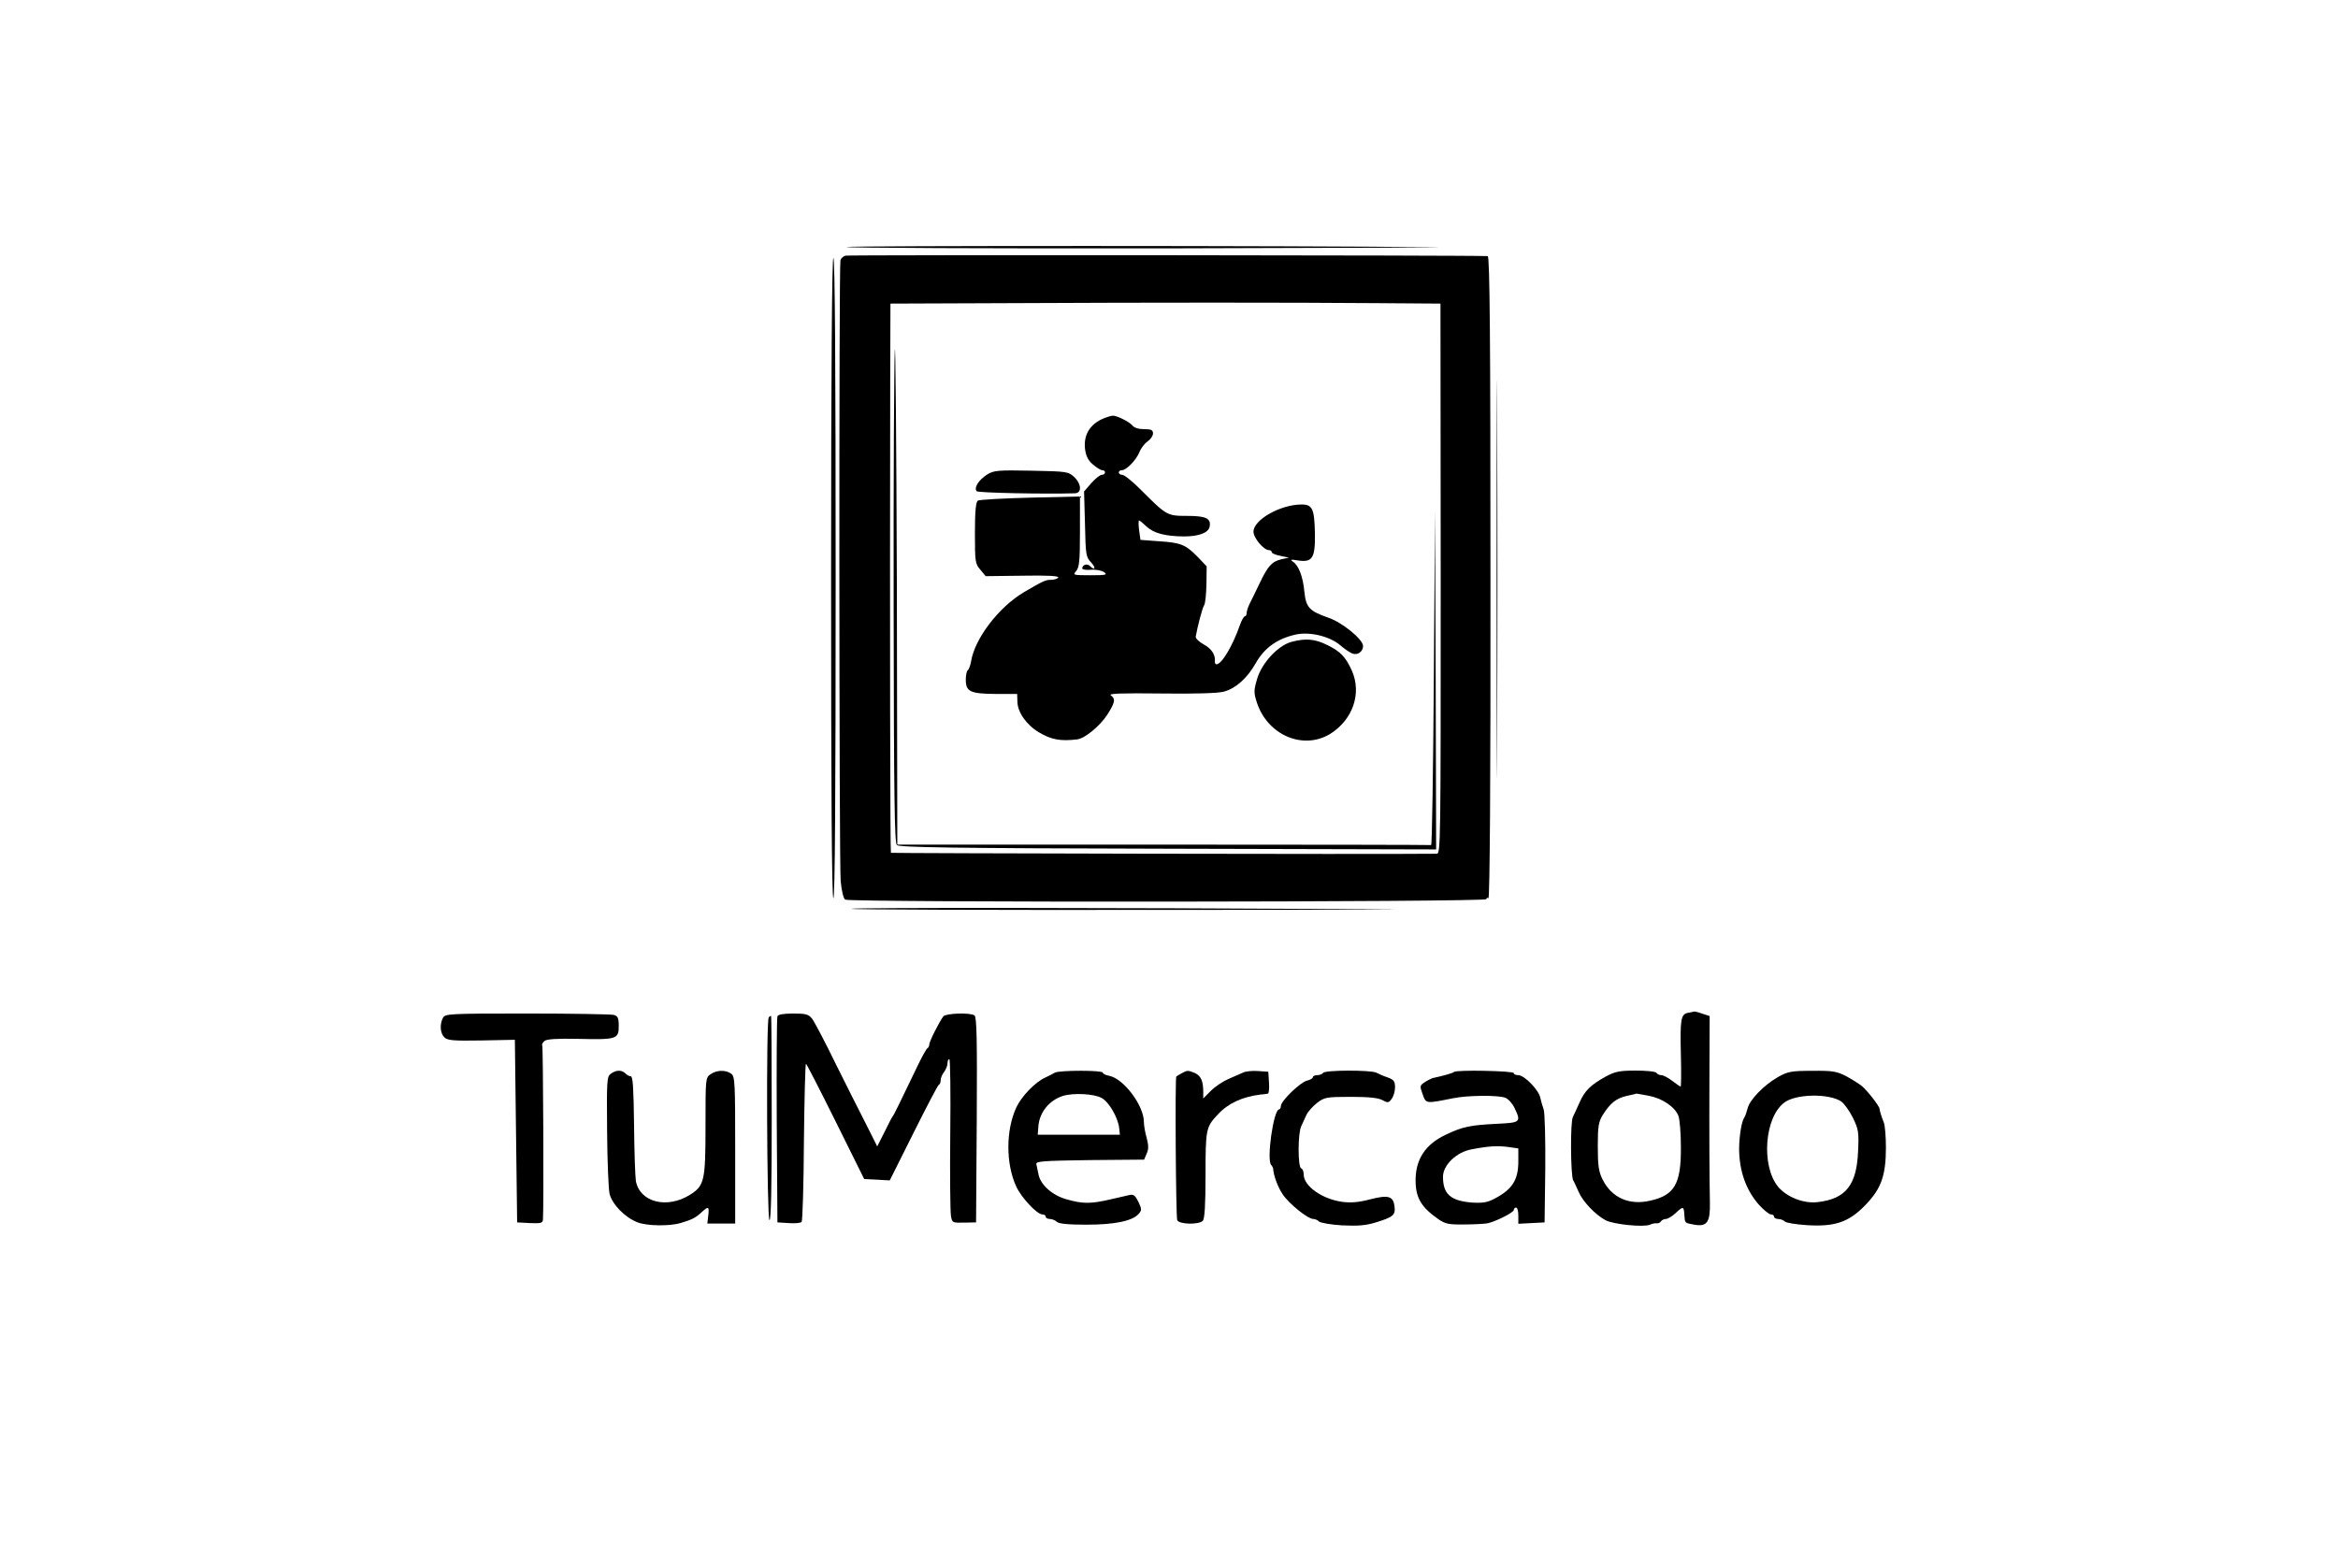 <?xml version="1.0" standalone="no"?>
<!DOCTYPE svg PUBLIC "-//W3C//DTD SVG 20010904//EN"
 "http://www.w3.org/TR/2001/REC-SVG-20010904/DTD/svg10.dtd">
<svg version="1.0" xmlns="http://www.w3.org/2000/svg"
 width="1024pt" height="687pt" viewBox="0 0 1024 687"
 preserveAspectRatio="xMidYMid meet">
<g transform="translate(0,687) scale(0.1,-0.1)"
fill="#000000" stroke="none">
<path d="M3707 5788 c-7 -4 623 -7 1398 -6 776 2 1304 4 1175 5 -590 7 -2563
7 -2573 1z"/>
<path d="M3703 5750 c-10 -3 -20 -12 -22 -20 -7 -26 -6 -2641 1 -2719 4 -44
12 -77 20 -82 20 -13 2808 -11 2808 2 0 5 4 8 9 4 6 -3 10 521 9 1403 0 1038
-3 1409 -12 1410 -43 4 -2799 6 -2813 2z m2329 -208 l277 -2 1 -1205 c0 -1147
0 -1205 -17 -1205 -265 -3 -2388 2 -2391 4 -3 4 -5 945 -3 2073 l1 333 528 2
c617 3 1215 3 1604 0z"/>
<path d="M3919 5335 c-3 -60 -6 -570 -5 -1132 1 -824 4 -1025 14 -1035 10 -10
240 -14 1187 -16 l1175 -3 -2 743 -3 743 -5 -735 c-3 -404 -8 -734 -12 -732
-5 1 -532 2 -1173 2 l-1165 0 -2 1138 c-2 625 -6 1088 -9 1027z"/>
<path d="M4850 5043 c-70 -22 -105 -72 -98 -138 4 -32 13 -51 34 -69 16 -14
35 -26 42 -26 17 0 15 -20 -2 -20 -8 0 -28 -16 -46 -36 l-32 -37 4 -143 c3
-135 4 -144 27 -168 23 -25 17 -38 -6 -15 -12 12 -33 4 -33 -11 0 -5 17 -8 38
-6 20 2 46 -3 57 -10 17 -12 10 -14 -59 -14 -76 0 -78 1 -63 18 14 16 17 43
17 173 l0 154 -217 -5 c-120 -3 -224 -9 -230 -13 -9 -6 -13 -46 -13 -142 0
-126 1 -135 24 -161 l23 -28 162 2 c109 2 160 -1 156 -8 -3 -5 -17 -10 -31
-10 -25 0 -35 -5 -119 -54 -110 -65 -216 -203 -232 -304 -3 -18 -10 -35 -14
-38 -5 -3 -9 -21 -9 -41 0 -53 19 -62 130 -63 l95 0 1 -34 c1 -46 39 -101 94
-134 54 -32 94 -40 168 -31 33 4 99 58 131 107 35 55 38 70 16 86 -11 8 45 10
219 8 148 -2 250 1 276 8 52 14 102 58 140 125 38 67 94 107 174 125 61 14
148 -7 194 -45 20 -17 45 -35 56 -38 22 -9 46 9 46 33 0 29 -92 104 -152 124
-83 29 -98 45 -105 113 -6 66 -25 117 -51 133 -13 9 -8 10 22 5 64 -10 77 10
75 119 -2 107 -11 126 -58 126 -93 0 -211 -67 -211 -119 0 -28 45 -81 68 -81
7 0 12 -4 12 -9 0 -5 17 -12 38 -16 l37 -8 -33 -7 c-41 -10 -59 -29 -95 -105
-16 -33 -35 -73 -43 -88 -8 -16 -14 -35 -14 -43 0 -8 -4 -14 -8 -14 -4 0 -14
-17 -21 -37 -32 -92 -80 -173 -103 -173 -5 0 -8 6 -7 13 3 28 -15 56 -49 74
-20 11 -36 26 -35 34 8 45 29 126 37 138 5 7 9 48 10 92 l1 78 -40 42 c-52 53
-73 62 -170 68 l-80 6 -6 43 c-3 23 -3 42 0 42 3 0 17 -12 32 -26 32 -30 81
-43 164 -44 66 0 108 16 113 43 7 36 -16 47 -98 47 -89 0 -90 1 -207 118 -34
34 -69 62 -78 62 -8 0 -15 5 -15 10 0 6 6 10 13 10 20 0 62 43 77 78 7 19 24
40 37 49 12 8 23 24 23 34 0 15 -7 19 -39 19 -24 0 -44 6 -52 17 -14 16 -70
44 -86 42 -4 0 -15 -3 -23 -6z"/>
<path d="M4323 4791 c-37 -24 -59 -59 -45 -73 7 -7 296 -13 430 -9 31 1 29 41
-4 72 -25 23 -32 24 -187 27 -148 3 -165 1 -194 -17z"/>
<path d="M5656 4058 c-59 -16 -130 -93 -150 -162 -15 -51 -15 -60 -1 -104 47
-143 203 -209 321 -137 99 62 139 177 95 277 -28 61 -49 83 -107 112 -55 27
-94 31 -158 14z"/>
<path d="M3640 4341 c0 -929 3 -1402 10 -1406 7 -4 10 459 10 1399 0 918 -3
1406 -10 1406 -6 0 -10 -486 -10 -1399z"/>
<path d="M6555 4335 c0 -775 1 -1094 2 -708 2 386 2 1020 0 1410 -1 389 -2 74
-2 -702z"/>
<path d="M3730 2889 c-19 -4 600 -6 1375 -5 776 0 1187 2 915 3 -1233 7 -2258
7 -2290 2z"/>
<path d="M7393 2433 c-31 -6 -35 -27 -31 -186 2 -75 1 -137 -1 -137 -2 0 -19
11 -37 25 -18 14 -39 25 -48 25 -8 0 -18 5 -21 10 -3 6 -44 10 -90 10 -72 0
-91 -4 -132 -26 -67 -37 -92 -62 -115 -114 -11 -25 -24 -53 -29 -63 -12 -22
-10 -254 1 -277 5 -8 15 -31 24 -51 19 -44 74 -101 119 -125 36 -18 166 -31
194 -19 10 5 23 7 30 6 6 -1 14 3 18 9 3 5 13 10 21 10 8 0 27 11 42 25 34 32
37 31 39 -6 3 -38 0 -36 44 -44 56 -10 70 11 68 99 -2 101 -3 293 -2 573 l1
242 -31 10 c-16 6 -33 10 -36 10 -3 -1 -16 -4 -28 -6z m-173 -363 c60 -11 116
-49 131 -88 6 -15 11 -77 11 -138 1 -161 -28 -210 -135 -234 -92 -21 -168 13
-208 93 -17 34 -21 61 -21 144 0 89 3 108 22 139 33 52 58 72 104 83 23 5 42
9 42 10 1 1 25 -4 54 -9z"/>
<path d="M1940 2411 c-15 -29 -12 -67 6 -85 13 -14 40 -16 162 -14 l147 3 5
-400 5 -400 56 -3 c47 -2 56 0 57 15 4 45 1 756 -3 763 -3 4 2 13 10 20 10 8
54 11 147 9 169 -4 178 -1 178 56 0 36 -4 44 -22 49 -13 3 -184 6 -380 6 -343
0 -358 -1 -368 -19z"/>
<path d="M3405 2418 c-3 -7 -4 -213 -3 -458 l3 -445 49 -3 c27 -2 52 0 57 5 4
4 9 162 10 351 2 188 6 342 9 342 3 -1 61 -114 130 -253 l125 -252 56 -3 56
-3 104 208 c57 114 107 210 111 211 5 2 8 11 8 20 0 10 7 26 15 36 8 11 15 28
15 38 0 10 3 18 8 18 4 0 6 -147 4 -327 -2 -181 0 -342 3 -359 5 -31 7 -31 58
-30 l52 1 3 449 c2 353 0 451 -10 458 -21 13 -124 9 -136 -4 -17 -22 -62 -110
-62 -124 0 -7 -4 -14 -8 -16 -4 -1 -25 -39 -46 -83 -75 -156 -101 -210 -106
-215 -3 -3 -19 -34 -36 -69 l-32 -63 -34 68 c-19 38 -39 78 -45 89 -6 11 -51
101 -100 199 -48 99 -96 190 -106 203 -16 20 -27 23 -83 23 -42 0 -66 -4 -69
-12z"/>
<path d="M3367 2413 c-12 -11 -8 -881 3 -888 7 -4 10 147 10 444 0 248 -1 451
-3 451 -2 0 -7 -3 -10 -7z"/>
<path d="M2675 2166 c-17 -12 -18 -30 -16 -252 1 -131 6 -255 11 -275 13 -47
68 -103 123 -124 42 -16 139 -17 187 -3 48 14 66 23 89 44 34 32 38 30 33 -11
l-4 -35 61 0 61 0 0 321 c0 295 -1 323 -17 335 -24 18 -64 17 -91 -2 -22 -15
-22 -19 -22 -228 0 -240 -5 -260 -68 -300 -101 -63 -219 -33 -237 60 -3 19 -7
131 -8 247 -2 157 -5 212 -14 212 -7 0 -18 6 -24 13 -17 16 -41 15 -64 -2z"/>
<path d="M4620 2171 c-8 -5 -28 -15 -43 -22 -44 -20 -104 -83 -126 -131 -46
-100 -46 -246 0 -346 22 -48 91 -122 114 -122 8 0 15 -4 15 -10 0 -5 8 -10 18
-10 10 0 24 -6 30 -12 9 -9 50 -13 130 -13 124 0 201 16 229 47 14 16 14 21
-1 53 -14 28 -21 34 -39 30 -12 -3 -51 -12 -87 -20 -83 -19 -119 -19 -188 1
-63 17 -117 65 -124 112 -3 15 -7 34 -9 42 -3 13 28 15 234 18 l238 2 11 26
c9 19 9 36 0 70 -7 24 -12 55 -12 69 0 72 -88 189 -151 202 -16 3 -29 9 -29
14 0 11 -190 11 -210 0z m205 -111 c32 -17 72 -86 77 -133 l3 -28 -180 0 -180
0 3 38 c5 61 48 113 107 132 45 14 136 10 170 -9z"/>
<path d="M5175 2168 c-11 -6 -21 -12 -23 -14 -6 -4 -2 -614 4 -629 8 -19 94
-21 112 -3 8 8 12 67 12 201 0 201 2 210 54 265 45 49 107 77 186 87 14 1 29
3 33 4 4 0 7 22 5 49 l-3 47 -44 3 c-25 2 -54 -1 -65 -6 -12 -5 -41 -18 -64
-28 -24 -10 -59 -33 -78 -52 l-34 -34 0 29 c0 47 -10 70 -36 82 -30 13 -34 13
-59 -1z"/>
<path d="M5795 2170 c-3 -5 -15 -10 -26 -10 -10 0 -19 -4 -19 -9 0 -5 -12 -12
-26 -15 -30 -8 -114 -89 -114 -111 0 -8 -4 -15 -8 -15 -24 0 -56 -223 -34
-244 4 -4 7 -11 8 -14 2 -33 21 -83 42 -114 27 -41 110 -108 134 -108 8 0 19
-5 25 -11 6 -6 52 -14 101 -17 69 -3 103 -1 148 13 75 23 86 32 82 68 -5 47
-26 54 -107 33 -50 -13 -84 -16 -122 -11 -88 12 -169 69 -169 120 0 13 -5 25
-11 27 -15 5 -15 152 0 184 6 13 17 36 23 50 7 15 28 38 47 53 32 24 41 26
146 26 78 0 120 -4 139 -14 24 -13 28 -13 41 5 8 10 15 33 15 50 0 27 -5 34
-32 44 -18 6 -41 16 -50 21 -24 12 -225 12 -233 -1z"/>
<path d="M6368 2174 c-5 -5 -43 -16 -94 -27 -6 -2 -22 -10 -34 -18 -22 -14
-22 -17 -9 -53 15 -42 13 -41 134 -17 64 13 196 14 228 2 13 -5 31 -25 40 -44
30 -63 27 -65 -75 -70 -119 -6 -150 -12 -224 -47 -90 -42 -134 -107 -134 -201
0 -76 25 -118 100 -170 30 -21 46 -24 115 -23 44 0 89 3 100 5 37 8 115 48
115 58 0 6 5 11 10 11 6 0 10 -16 10 -35 l0 -36 58 3 57 3 3 235 c1 129 -2
246 -7 260 -5 14 -12 37 -15 52 -8 35 -70 98 -96 98 -11 0 -20 4 -20 9 0 10
-252 15 -262 5z m240 -329 l42 -6 0 -56 c0 -82 -26 -123 -104 -164 -32 -17
-52 -20 -101 -17 -92 8 -125 37 -125 113 0 51 59 108 125 120 72 14 114 17
163 10z"/>
<path d="M7786 2151 c-61 -35 -123 -99 -132 -137 -4 -16 -10 -33 -14 -39 -12
-17 -22 -77 -23 -135 0 -99 30 -184 88 -249 21 -23 44 -41 51 -41 8 0 14 -4
14 -10 0 -5 8 -10 18 -10 10 0 23 -5 29 -11 6 -6 49 -13 96 -16 123 -8 185 13
257 88 69 71 90 129 90 252 0 47 -4 96 -9 109 -11 28 -18 50 -19 61 -1 12 -53
79 -77 99 -11 9 -42 29 -68 43 -43 22 -60 25 -150 24 -92 0 -107 -3 -151 -28z
m278 -106 c13 -9 36 -41 51 -71 25 -51 27 -64 23 -148 -6 -147 -54 -208 -176
-222 -62 -8 -137 22 -175 68 -74 92 -59 303 28 368 50 38 194 41 249 5z"/>
</g>
</svg>
